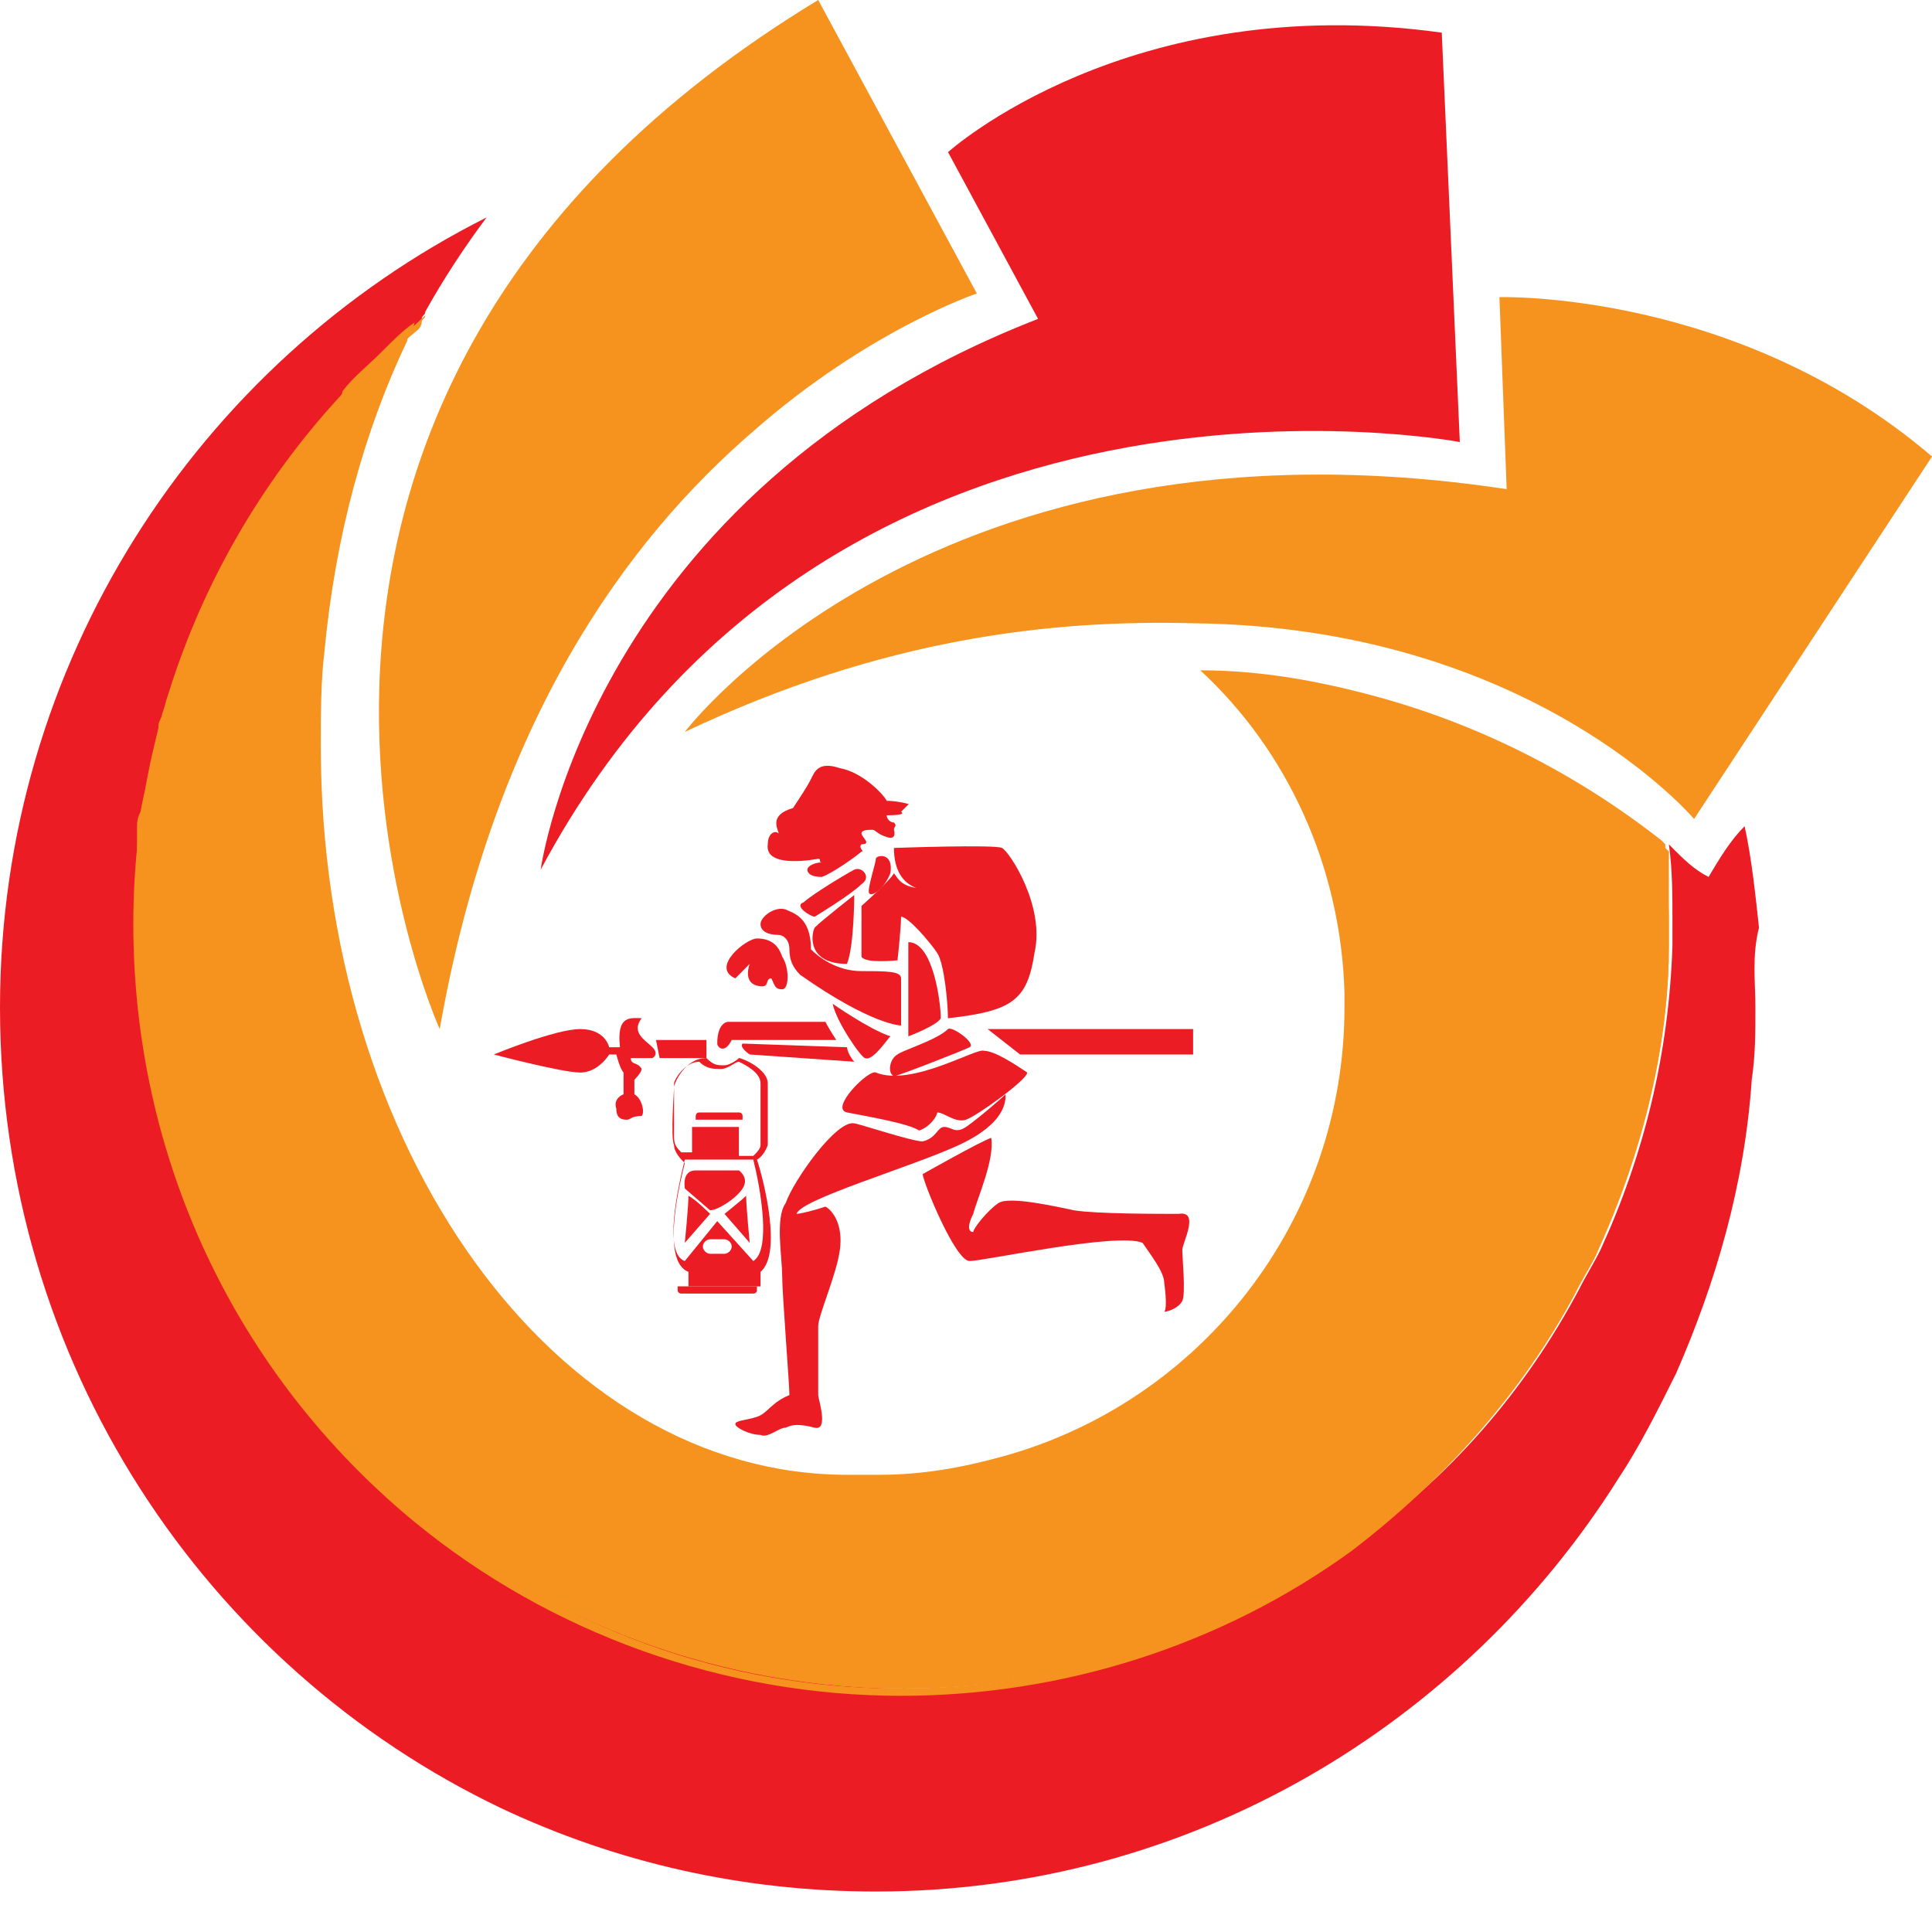 <svg width="20" height="20" viewBox="0 0 20 20" fill="none" xmlns="http://www.w3.org/2000/svg">
<path d="M18.172 10.428C18.172 10.691 18.172 10.916 18.134 11.178C18.06 12.266 17.761 13.279 17.351 14.217C17.164 14.592 16.978 14.967 16.754 15.305C15.149 17.855 12.313 19.581 9.067 19.581C7.687 19.581 6.381 19.281 5.187 18.718C2.127 17.255 0 14.104 0 10.428C0 6.865 2.052 3.751 5.037 2.251C4.813 2.551 4.59 2.888 4.403 3.226C4.403 3.264 4.366 3.264 4.366 3.301C4.254 3.414 4.142 3.489 4.03 3.601C3.881 3.714 3.769 3.864 3.619 4.014C3.582 4.051 3.545 4.089 3.545 4.126C3.507 4.164 3.47 4.201 3.47 4.239L3.321 4.389C3.209 4.501 3.134 4.614 3.06 4.726C2.687 5.214 2.388 5.777 2.127 6.339C2.09 6.414 2.09 6.452 2.052 6.527C2.015 6.602 2.015 6.677 1.978 6.715C1.866 6.79 1.866 6.827 1.866 6.865L1.754 7.202C1.716 7.277 1.716 7.352 1.679 7.427C1.679 7.465 1.642 7.502 1.642 7.54C1.642 7.615 1.604 7.69 1.604 7.765C1.567 7.952 1.493 8.177 1.493 8.403C1.493 8.478 1.493 8.515 1.455 8.59V9.528C1.455 12.004 2.575 14.217 4.366 15.68C5.746 16.805 7.5 17.48 9.403 17.48C11.119 17.48 12.724 16.918 14.03 15.98C15 15.305 15.784 14.404 16.343 13.354C16.418 13.204 16.492 13.091 16.567 12.941C17.015 11.966 17.276 10.916 17.313 9.79V9.528C17.313 9.265 17.313 9.003 17.276 8.74L17.313 8.778C17.425 8.89 17.537 9.003 17.687 9.078C17.799 8.89 17.91 8.703 18.06 8.553C18.134 8.89 18.172 9.265 18.209 9.603C18.134 9.903 18.172 10.166 18.172 10.428Z" fill="#EC1C24"/>
<path d="M17.276 9.528V9.79C17.276 11.403 16.605 12.754 16.53 12.941C16.455 13.091 16.381 13.204 16.306 13.354C15.746 14.404 14.925 15.304 13.993 15.98C12.687 16.917 11.082 17.48 9.366 17.48C7.463 17.48 5.709 16.805 4.328 15.68C2.537 14.217 1.418 12.003 1.418 9.528V8.59C1.418 8.515 1.418 8.477 1.455 8.402C1.493 8.177 1.567 7.952 1.605 7.727C1.605 7.652 1.642 7.577 1.642 7.502C1.642 7.465 1.679 7.427 1.679 7.39C1.716 7.315 1.716 7.24 1.754 7.165C1.791 7.052 1.828 6.977 1.866 6.864C1.866 6.827 1.903 6.789 1.903 6.752C1.94 6.677 1.94 6.602 1.978 6.564C2.015 6.489 2.015 6.452 2.052 6.377C2.313 5.777 2.612 5.251 2.985 4.764C3.06 4.651 3.172 4.539 3.246 4.426C3.284 4.389 3.321 4.314 3.396 4.276C3.433 4.239 3.433 4.201 3.47 4.164C3.508 4.126 3.545 4.089 3.545 4.051C3.657 3.901 3.806 3.789 3.955 3.638C4.067 3.526 4.179 3.413 4.291 3.338C4.291 3.376 4.254 3.413 4.254 3.413C4.254 3.451 4.216 3.488 4.216 3.526C3.769 4.464 3.47 5.552 3.358 6.752C3.321 7.052 3.321 7.39 3.321 7.727C3.321 11.891 5.746 15.267 8.769 15.267H9.105C9.552 15.267 9.963 15.192 10.373 15.079C12.425 14.517 13.918 12.641 13.918 10.428V10.278C13.881 8.965 13.321 7.765 12.425 6.939C13.06 6.939 13.657 7.052 14.216 7.202C15.336 7.502 16.343 8.027 17.202 8.702L17.239 8.74C17.239 9.003 17.276 9.265 17.276 9.528Z" fill="#F6921E"/>
<path d="M17.276 9.528V9.79C17.276 11.516 16.53 12.941 16.53 12.979C16.455 13.129 16.38 13.241 16.306 13.391C15.746 14.442 14.925 15.342 13.992 16.055C12.649 17.03 11.007 17.555 9.328 17.555C7.5 17.555 5.709 16.918 4.291 15.755C2.425 14.217 1.38 11.966 1.38 9.565C1.38 7.165 2.462 4.876 4.328 3.338L4.403 3.263C4.403 3.301 4.365 3.301 4.365 3.338C4.365 3.376 4.328 3.413 4.328 3.413C2.5 4.914 1.492 7.165 1.492 9.528C1.492 11.928 2.537 14.142 4.403 15.68C5.746 16.843 7.5 17.48 9.328 17.48C11.007 17.48 12.574 16.955 13.955 15.98C14.888 15.305 15.709 14.367 16.268 13.354C16.343 13.204 16.418 13.091 16.492 12.941C16.492 12.941 17.276 11.478 17.239 9.79V9.528C17.239 9.265 17.239 9.003 17.201 8.778V8.74L17.239 8.778L17.276 8.815V9.528Z" fill="#F6921E"/>
<path d="M15.112 4.576C15.112 4.576 8.62 3.338 5.597 9.003C5.597 9.003 6.12 5.101 10.746 3.301L9.814 1.575C9.814 1.575 11.679 -0.113 14.925 0.338L15.112 4.576Z" fill="#EC1C24"/>
<path d="M7.089 7.577C7.089 7.577 9.664 4.164 15.597 5.064L15.522 3.076C15.522 3.076 17.985 3.001 20 4.726L17.537 8.478C17.537 8.478 15.858 6.489 12.351 6.452C10.895 6.414 9.142 6.602 7.089 7.577Z" fill="#F6921E"/>
<path d="M8.47 8.89C8.47 8.89 7.91 9.003 7.948 8.74C7.948 8.628 8.022 8.59 8.06 8.628C8.06 8.59 7.948 8.44 8.209 8.365C8.283 8.253 8.358 8.14 8.395 8.065C8.433 7.99 8.47 7.877 8.694 7.952C8.918 7.99 9.142 8.215 9.179 8.29C9.291 8.29 9.44 8.328 9.403 8.328L9.328 8.403C9.328 8.403 9.403 8.44 9.179 8.44C9.179 8.478 9.216 8.515 9.254 8.515C9.291 8.553 9.254 8.553 9.254 8.59C9.254 8.59 9.291 8.703 9.179 8.665C9.067 8.628 9.067 8.59 9.03 8.59C8.992 8.59 8.918 8.59 8.918 8.628C8.918 8.665 9.03 8.74 8.918 8.74C8.88 8.778 8.955 8.815 8.918 8.815C8.88 8.853 8.619 9.04 8.507 9.078C8.395 9.078 8.358 9.04 8.358 9.003C8.358 8.965 8.433 8.928 8.507 8.928C8.47 8.928 8.507 8.89 8.47 8.89Z" fill="#EC1C24"/>
<path d="M8.433 9.49C8.396 9.49 8.209 9.378 8.321 9.34C8.396 9.265 8.769 9.04 8.843 9.003C8.918 8.965 9.03 9.078 8.918 9.153C8.806 9.265 8.433 9.49 8.433 9.49Z" fill="#EC1C24"/>
<path d="M8.993 9.228C8.993 9.153 9.067 8.928 9.067 8.89C9.067 8.853 9.254 8.815 9.217 9.04C9.142 9.228 8.993 9.303 8.993 9.228Z" fill="#EC1C24"/>
<path d="M9.254 8.778C9.254 8.778 10.299 8.74 10.373 8.778C10.448 8.815 10.821 9.378 10.709 9.865C10.634 10.353 10.485 10.466 9.813 10.541C9.813 10.391 9.776 9.978 9.702 9.865C9.627 9.753 9.403 9.49 9.328 9.49C9.328 9.603 9.291 9.941 9.291 9.941C9.291 9.941 8.955 9.978 8.918 9.903V9.378C8.918 9.378 9.216 9.115 9.254 9.04C9.291 9.078 9.328 9.228 9.664 9.19C9.664 9.228 9.254 9.265 9.254 8.778Z" fill="#EC1C24"/>
<path d="M8.843 9.265C8.843 9.265 8.507 9.528 8.433 9.603C8.395 9.678 8.358 9.978 8.768 9.978C8.843 9.79 8.843 9.265 8.843 9.265Z" fill="#EC1C24"/>
<path d="M8.06 9.678C7.948 9.678 7.873 9.64 7.873 9.565C7.873 9.49 8.022 9.378 8.134 9.415C8.209 9.453 8.395 9.49 8.395 9.828C8.47 9.903 8.657 10.053 8.918 10.053C9.179 10.053 9.328 10.053 9.328 10.128V10.616C9.328 10.616 9.03 10.616 8.283 10.091C8.209 10.016 8.172 9.941 8.172 9.828C8.172 9.716 8.097 9.678 8.06 9.678Z" fill="#EC1C24"/>
<path d="M7.836 9.715C7.724 9.715 7.351 10.015 7.612 10.128L7.761 9.978C7.761 9.978 7.687 10.165 7.836 10.203C7.985 10.241 7.91 10.128 7.985 10.128C8.022 10.203 8.022 10.241 8.097 10.241C8.172 10.241 8.172 10.015 8.097 9.903C8.06 9.79 7.985 9.715 7.836 9.715Z" fill="#EC1C24"/>
<path d="M9.403 9.753V10.728C9.403 10.728 9.701 10.616 9.739 10.541C9.739 10.391 9.664 9.753 9.403 9.753Z" fill="#EC1C24"/>
<path d="M8.62 10.391C8.62 10.391 8.993 10.653 9.217 10.728C9.179 10.766 9.03 10.991 8.955 10.953C8.918 10.953 8.657 10.578 8.62 10.391Z" fill="#EC1C24"/>
<path d="M6.791 10.766H7.313V10.953H6.828L6.791 10.766Z" fill="#EC1C24"/>
<path d="M12.351 10.653H10.224L10.56 10.916H12.351V10.653Z" fill="#EC1C24"/>
<path d="M9.813 10.653C9.851 10.616 10.112 10.803 10.037 10.841C9.963 10.878 9.291 11.141 9.254 11.141C9.179 11.103 9.216 10.953 9.291 10.916C9.328 10.878 9.701 10.766 9.813 10.653Z" fill="#EC1C24"/>
<path d="M9.067 11.103C8.993 11.066 8.582 11.478 8.769 11.516C8.955 11.553 9.403 11.628 9.515 11.703C9.627 11.666 9.702 11.553 9.702 11.516C9.776 11.516 9.888 11.628 10 11.591C10.112 11.553 10.634 11.178 10.634 11.103C10.523 11.028 10.299 10.878 10.187 10.878C10.112 10.841 9.441 11.253 9.067 11.103Z" fill="#EC1C24"/>
<path d="M8.843 11.629C8.88 11.629 9.44 11.816 9.552 11.816C9.701 11.778 9.701 11.666 9.776 11.666C9.851 11.666 9.888 11.741 10 11.666C10.112 11.591 10.373 11.366 10.41 11.328C10.41 11.403 10.41 11.629 9.925 11.854C9.44 12.079 8.283 12.416 8.246 12.566C8.283 12.566 8.433 12.529 8.545 12.491C8.619 12.529 8.731 12.679 8.694 12.941C8.657 13.204 8.47 13.617 8.47 13.729V14.442C8.47 14.479 8.582 14.817 8.433 14.779C8.283 14.742 8.209 14.742 8.134 14.779C8.06 14.779 7.948 14.892 7.873 14.854C7.761 14.854 7.612 14.779 7.612 14.742C7.612 14.704 7.724 14.704 7.836 14.667C7.948 14.629 7.985 14.517 8.172 14.442C8.172 14.329 8.097 13.392 8.097 13.204C8.097 13.016 8.022 12.604 8.134 12.454C8.209 12.229 8.657 11.591 8.843 11.629Z" fill="#EC1C24"/>
<path d="M9.552 12.154C9.552 12.229 9.888 13.054 10.037 13.054C10.187 13.054 11.567 12.754 11.828 12.866C11.903 12.979 12.052 13.166 12.052 13.279C12.052 13.279 12.09 13.542 12.052 13.579C12.09 13.579 12.201 13.542 12.239 13.467C12.276 13.392 12.239 13.016 12.239 12.941C12.239 12.866 12.425 12.529 12.201 12.566C11.978 12.566 11.343 12.566 11.119 12.529C10.933 12.491 10.448 12.379 10.336 12.454C10.224 12.529 10.075 12.716 10.075 12.754C10.037 12.754 10 12.716 10.075 12.566C10.112 12.416 10.299 12.004 10.261 11.779C10.149 11.816 9.552 12.154 9.552 12.154Z" fill="#EC1C24"/>
<path d="M8.769 10.841C8.769 10.878 8.806 10.953 8.844 10.991L7.761 10.916C7.761 10.916 7.649 10.841 7.687 10.803L8.769 10.841Z" fill="#EC1C24"/>
<path d="M7.575 10.766H8.657C8.657 10.766 8.582 10.653 8.545 10.578H7.537C7.537 10.578 7.425 10.578 7.425 10.803C7.425 10.841 7.5 10.916 7.575 10.766Z" fill="#EC1C24"/>
<path d="M6.53 10.953H6.754C6.754 10.953 6.828 10.916 6.754 10.841C6.679 10.766 6.53 10.691 6.642 10.54C6.53 10.54 6.38 10.503 6.418 10.841H6.306C6.306 10.841 6.269 10.653 6.007 10.653C5.746 10.653 5.112 10.916 5.112 10.916C5.112 10.916 5.821 11.103 6.007 11.103C6.194 11.103 6.306 10.916 6.306 10.916H6.38C6.38 10.916 6.418 11.066 6.455 11.103V11.328C6.455 11.328 6.343 11.366 6.38 11.478C6.38 11.591 6.455 11.591 6.492 11.591C6.53 11.591 6.53 11.553 6.642 11.553C6.679 11.516 6.642 11.366 6.567 11.328V11.178C6.567 11.178 6.642 11.103 6.642 11.066C6.604 10.991 6.53 11.028 6.53 10.953Z" fill="#EC1C24"/>
<path d="M7.836 12.004C7.91 11.966 7.948 11.854 7.948 11.854V11.216C7.948 11.066 7.686 10.953 7.649 10.953C7.612 10.991 7.537 11.028 7.5 11.028C7.425 11.028 7.388 11.028 7.313 10.953C7.089 10.953 6.978 11.216 6.978 11.254C6.978 11.291 6.94 11.779 6.978 11.854C6.978 11.929 7.052 12.004 7.089 12.041C7.052 12.191 6.828 13.054 7.127 13.166V13.317H7.873V13.166C8.097 12.979 7.91 12.229 7.836 12.004ZM6.978 11.216C6.978 11.178 7.089 10.991 7.239 10.991C7.313 11.066 7.388 11.066 7.463 11.066C7.537 11.066 7.612 10.991 7.649 10.991C7.724 11.028 7.873 11.103 7.873 11.216V11.854C7.873 11.891 7.836 11.929 7.798 11.966H7.649V11.666H7.164V11.929H7.052C7.015 11.891 6.978 11.854 6.978 11.779V11.216ZM7.5 12.979H7.351C7.313 12.979 7.276 12.941 7.276 12.904C7.276 12.866 7.313 12.829 7.351 12.829H7.5C7.537 12.829 7.575 12.866 7.575 12.904C7.575 12.941 7.537 12.979 7.5 12.979ZM7.798 13.054L7.425 12.641L7.089 13.054C6.866 12.979 7.015 12.304 7.089 12.004H7.798C7.873 12.304 7.985 12.941 7.798 13.054Z" fill="#EC1C24"/>
<path d="M7.687 12.304C7.761 12.191 7.649 12.116 7.649 12.116H7.202C7.052 12.116 7.09 12.304 7.09 12.304L7.351 12.529C7.425 12.529 7.612 12.416 7.687 12.304Z" fill="#EC1C24"/>
<path d="M7.5 12.566L7.761 12.866C7.761 12.866 7.724 12.491 7.724 12.379C7.687 12.416 7.5 12.566 7.5 12.566Z" fill="#EC1C24"/>
<path d="M7.127 12.379C7.127 12.491 7.089 12.866 7.089 12.866L7.351 12.566C7.351 12.566 7.201 12.416 7.127 12.379Z" fill="#EC1C24"/>
<path d="M7.649 11.591H7.687V11.553C7.687 11.516 7.649 11.516 7.649 11.516H7.239C7.202 11.516 7.202 11.553 7.202 11.553V11.591H7.239H7.649Z" fill="#EC1C24"/>
<path d="M7.052 13.316H7.015V13.354C7.015 13.391 7.052 13.391 7.052 13.391H7.799C7.836 13.391 7.836 13.354 7.836 13.354V13.316H7.799H7.052Z" fill="#EC1C24"/>
<path d="M4.552 10.653C4.552 10.653 1.604 4.164 8.47 0L10.112 3.038C10.112 3.038 8.992 3.414 7.798 4.464C6.492 5.589 5.112 7.465 4.552 10.653Z" fill="#F6921E"/>
</svg>
